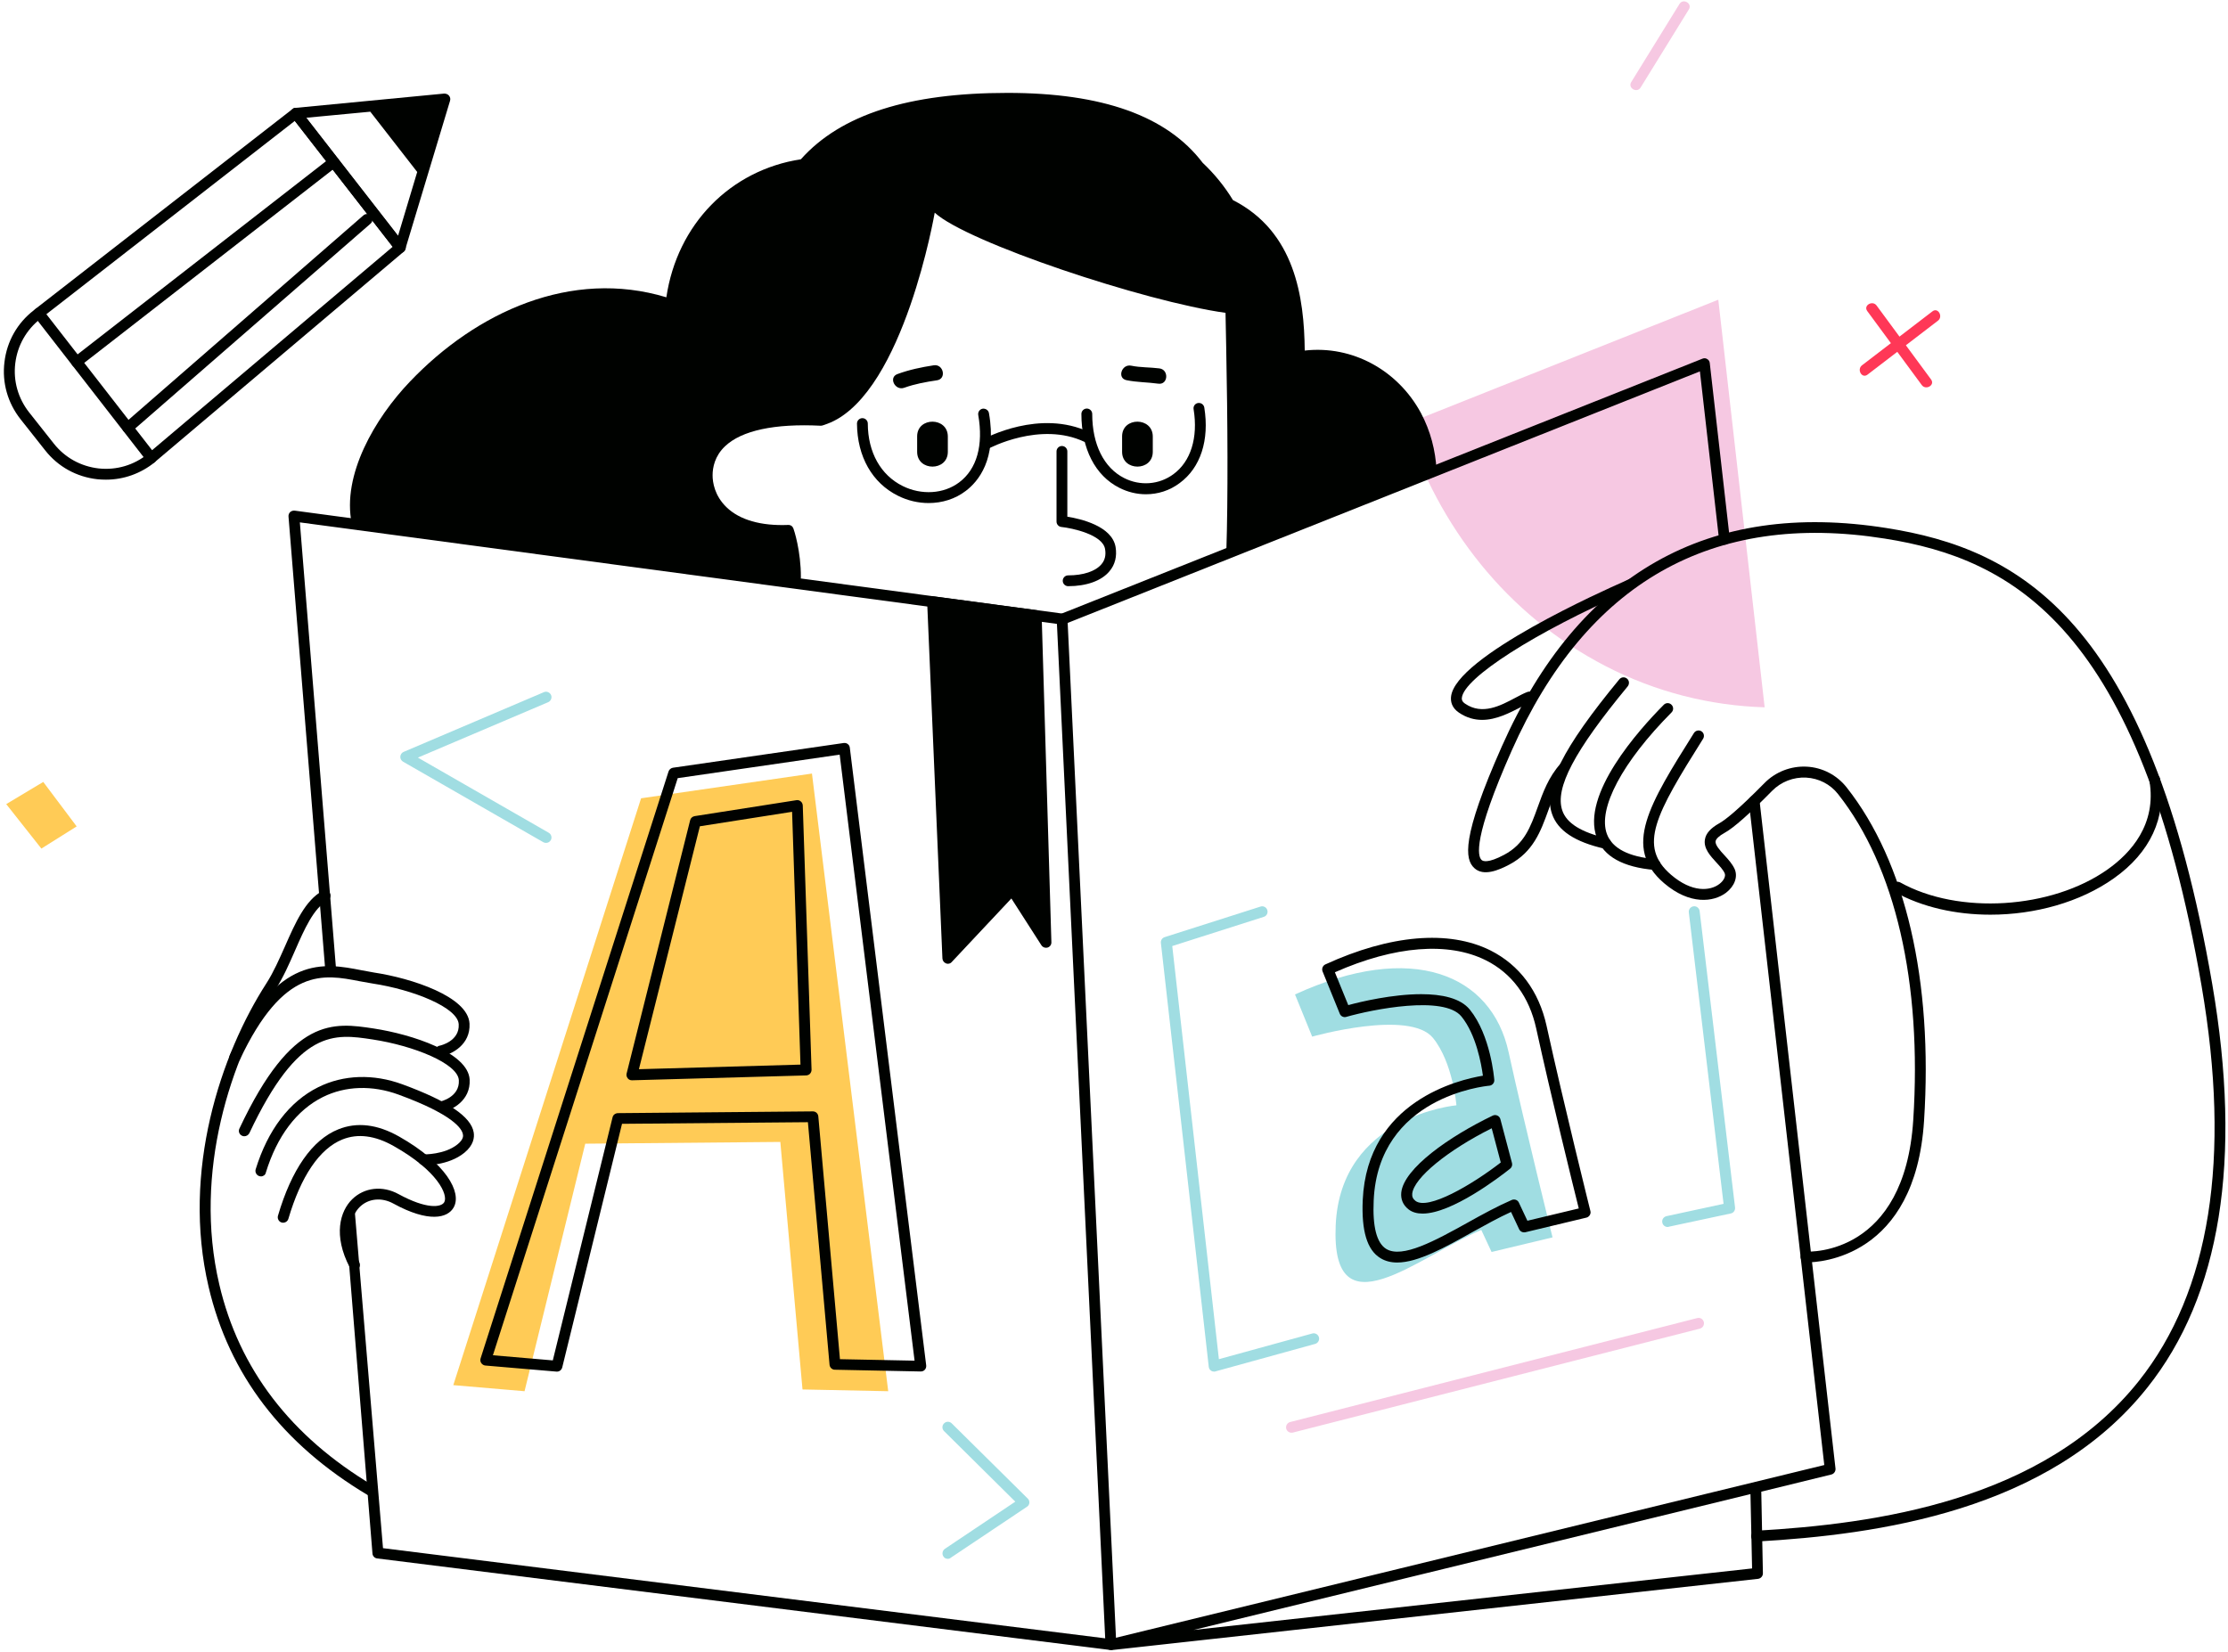 <svg width="379" height="281" viewBox="0 0 379 281" fill="none" xmlns="http://www.w3.org/2000/svg">
<path d="M292.294 50.995L239.079 72.178C244.69 89.543 256.281 104.631 273.161 113.348C281.647 117.741 290.915 120.064 300.182 120.34L292.294 50.995Z" fill="#F6C8E2"/>
<path d="M1.058 136.808L7.359 133.036L13.04 140.603L7.038 144.375L1.058 136.808Z" fill="#FFCB56"/>
<path d="M77.11 235.662L109.053 135.819L138.121 131.61L151.092 236.697L136.512 236.398L132.74 194.285L99.555 194.584L89.229 236.697L77.11 235.662Z" fill="#FFCB56"/>
<path d="M220.29 169.192L223.211 176.368C223.211 176.368 239.769 171.676 243.77 176.598C247.174 180.807 247.749 188.052 247.749 188.052C247.749 188.052 228.04 189.8 227.212 208.453C226.385 227.106 241.218 213.812 251.98 209.258L253.728 213.007L264.1 210.523C264.1 210.523 259.546 192.284 256.626 179.013C253.728 165.742 240.206 160.061 220.29 169.192Z" fill="#A0DDE2"/>
<path d="M328.492 64.565C325.41 60.379 322.306 56.17 319.224 51.984C318.534 51.041 316.924 51.961 317.637 52.927C320.719 57.113 323.824 61.322 326.905 65.508C327.595 66.451 329.205 65.531 328.492 64.565Z" fill="#FF3857"/>
<path d="M328.722 52.973L316.74 62.15C315.821 62.863 316.717 64.473 317.683 63.737C321.685 60.678 325.663 57.619 329.665 54.56C330.585 53.847 329.665 52.237 328.722 52.973Z" fill="#FF3857"/>
<path d="M285.694 0.671L277.484 13.965C276.863 14.977 278.45 15.897 279.071 14.908C281.808 10.469 284.544 6.053 287.281 1.614C287.925 0.579 286.315 -0.341 285.694 0.671Z" fill="#F6C8E2"/>
<path d="M25.734 78.848C25.711 78.848 25.665 78.848 25.642 78.848C25.389 78.825 25.159 78.687 24.998 78.503L5.865 53.87C5.704 53.686 5.658 53.433 5.681 53.18C5.704 52.927 5.842 52.72 6.026 52.559L49.766 18.542C49.95 18.381 50.203 18.312 50.456 18.358C50.709 18.381 50.916 18.519 51.077 18.703L68.831 41.542C69.13 41.933 69.084 42.485 68.693 42.807L26.332 78.618C26.171 78.756 25.941 78.848 25.734 78.848ZM7.888 53.456L25.872 76.594L66.807 41.979L50.157 20.566L7.888 53.456Z" fill="#000200"/>
<path d="M76.374 16.265C76.19 16.035 75.868 15.92 75.569 15.92L50.226 18.358C49.881 18.381 49.605 18.611 49.467 18.91C49.329 19.209 49.375 19.577 49.582 19.853L67.336 42.692C67.52 42.922 67.773 43.06 68.072 43.06C68.118 43.06 68.187 43.06 68.233 43.037C68.578 42.968 68.854 42.738 68.946 42.393L76.558 17.139C76.65 16.817 76.581 16.518 76.374 16.265ZM67.704 40.139L52.066 20.037L62.99 19.002L70.97 29.26L67.704 40.139Z" fill="#000200"/>
<path d="M21.733 73.696C21.48 73.696 21.227 73.581 21.043 73.374C20.698 72.983 20.744 72.408 21.135 72.063L61.817 36.643C62.208 36.298 62.783 36.344 63.128 36.735C63.473 37.126 63.427 37.701 63.036 38.046L22.354 73.466C22.17 73.627 21.94 73.696 21.733 73.696Z" fill="#000200"/>
<path d="M13.04 62.518C12.764 62.518 12.488 62.403 12.304 62.15C11.982 61.759 12.074 61.161 12.465 60.862L56.206 26.845C56.619 26.523 57.194 26.615 57.493 27.006C57.815 27.397 57.723 27.995 57.332 28.294L13.592 62.311C13.431 62.449 13.224 62.518 13.04 62.518Z" fill="#000200"/>
<path d="M18.03 81.608C17.547 81.608 17.064 81.585 16.581 81.539C13.04 81.148 9.889 79.423 7.681 76.617L3.496 71.327C1.311 68.567 0.322 65.094 0.759 61.598C1.173 58.079 2.944 54.951 5.75 52.789L6.026 52.582C6.44 52.26 7.015 52.329 7.313 52.743C7.635 53.134 7.543 53.732 7.153 54.031L6.877 54.238C4.485 56.101 2.967 58.792 2.599 61.805C2.231 64.818 3.082 67.785 4.968 70.177L9.153 75.467C11.039 77.859 13.753 79.354 16.788 79.699C19.824 80.021 22.791 79.147 25.159 77.215C25.55 76.893 26.125 76.939 26.47 77.353C26.792 77.744 26.723 78.319 26.332 78.641C23.94 80.573 21.043 81.608 18.03 81.608Z" fill="#000200"/>
<path d="M188.968 280.719C188.922 280.719 188.899 280.719 188.853 280.719L64.162 265.148C63.725 265.102 63.381 264.734 63.358 264.297L58.804 207.947C58.758 207.441 59.149 207.004 59.655 206.958C60.161 206.912 60.207 204.428 60.253 204.934L65.151 263.4L188.002 278.741L179.792 106.149L51.008 88.876L57.148 164.661C57.194 165.167 56.803 165.604 56.297 165.65C55.791 165.673 55.355 165.305 55.309 164.799L49.076 87.864C49.053 87.588 49.168 87.312 49.352 87.128C49.559 86.944 49.835 86.852 50.111 86.875L180.781 104.401C181.218 104.47 181.563 104.838 181.586 105.275L189.888 279.73C189.911 280.006 189.796 280.259 189.589 280.443C189.428 280.627 189.198 280.719 188.968 280.719Z" fill="#000200"/>
<path d="M188.968 280.719C188.531 280.719 188.14 280.397 188.071 279.96C187.979 279.477 188.278 279.017 188.761 278.902L310.324 249.255L297.492 136.394C297.423 135.888 297.791 135.428 298.297 135.382C298.826 135.336 299.263 135.681 299.309 136.187L312.233 249.853C312.279 250.313 311.98 250.75 311.543 250.865L299.608 253.786L299.884 267.678C299.884 268.161 299.539 268.552 299.056 268.621L189.083 280.742C189.037 280.719 189.014 280.719 188.968 280.719ZM297.768 254.2L203.042 277.315L298.044 266.85L297.768 254.2Z" fill="#000200"/>
<path d="M94.749 233.362C94.726 233.362 94.703 233.362 94.68 233.362L82.56 232.327C82.284 232.304 82.031 232.143 81.87 231.913C81.709 231.683 81.663 231.384 81.755 231.108L113.721 131.265C113.836 130.92 114.112 130.69 114.457 130.621L143.526 126.412C143.779 126.389 144.032 126.435 144.216 126.596C144.423 126.757 144.538 126.964 144.561 127.217L157.554 232.304C157.577 232.58 157.508 232.833 157.324 233.04C157.14 233.247 156.887 233.339 156.611 233.339L142.008 233.04C141.548 233.04 141.157 232.672 141.111 232.189L137.431 190.927L105.81 191.203L95.646 232.626C95.531 233.086 95.163 233.362 94.749 233.362ZM142.882 231.246L155.576 231.499L142.836 128.39L115.285 132.392L83.848 230.579L94.036 231.453L104.201 190.099C104.293 189.685 104.661 189.409 105.097 189.386L138.282 189.087C138.765 189.087 139.156 189.455 139.202 189.938L142.882 231.246Z" fill="#000200"/>
<path d="M237.676 214.801C236.618 214.801 235.652 214.571 234.801 214.042C232.548 212.662 231.582 209.419 231.812 204.175C232.571 187.316 248.232 183.682 252.256 183.015C251.98 181.014 251.106 176.023 248.6 172.941C245.633 169.284 233.445 171.745 229.006 173.01C228.546 173.148 228.063 172.895 227.902 172.458L224.982 165.282C224.798 164.822 225.005 164.293 225.442 164.086C236.48 159.026 246.438 158.175 253.521 161.694C258.466 164.178 261.777 168.617 263.088 174.551C265.963 187.661 270.493 205.854 270.539 206.038C270.608 206.268 270.562 206.521 270.424 206.751C270.286 206.958 270.079 207.119 269.849 207.165L259.477 209.649C259.041 209.741 258.604 209.534 258.42 209.143L257.04 206.199C254.947 207.142 252.693 208.407 250.509 209.603C245.748 212.271 241.195 214.801 237.676 214.801ZM241.77 169.146C245.219 169.146 248.416 169.79 250.026 171.768C253.567 176.138 254.165 183.429 254.188 183.728C254.234 184.234 253.843 184.671 253.36 184.717C252.578 184.786 234.457 186.626 233.675 204.244C233.468 208.706 234.181 211.466 235.79 212.478C238.527 214.18 244.184 211.052 249.658 208.016C252.164 206.613 254.786 205.187 257.178 204.152C257.638 203.968 258.167 204.152 258.374 204.612L259.822 207.694L268.561 205.601C267.595 201.76 263.824 186.419 261.317 174.965C260.144 169.606 257.178 165.581 252.739 163.373C246.369 160.199 237.262 160.912 227.074 165.42L229.351 171.009C231.444 170.434 236.871 169.146 241.77 169.146Z" fill="#000200"/>
<path d="M206.538 233.362C206.354 233.362 206.17 233.316 206.009 233.201C205.779 233.04 205.641 232.81 205.618 232.534L197.477 160.429C197.431 159.992 197.684 159.578 198.121 159.44L214.426 154.242C214.909 154.081 215.438 154.357 215.576 154.84C215.737 155.323 215.461 155.852 214.978 155.99L199.409 160.958L207.343 231.246L223.234 226.876C223.717 226.738 224.223 227.037 224.361 227.52C224.499 228.003 224.2 228.509 223.717 228.647L206.791 233.316C206.699 233.362 206.607 233.362 206.538 233.362Z" fill="#A0DDE2"/>
<path d="M283.671 208.752C283.234 208.752 282.866 208.453 282.774 208.016C282.659 207.51 282.981 207.027 283.487 206.912L293.191 204.819L287.281 155.231C287.212 154.725 287.58 154.265 288.086 154.196C288.592 154.127 289.052 154.495 289.121 155.001L295.146 205.44C295.192 205.923 294.893 206.36 294.433 206.452L283.901 208.706C283.809 208.752 283.74 208.752 283.671 208.752Z" fill="#A0DDE2"/>
<path d="M219.692 243.758C219.278 243.758 218.91 243.482 218.795 243.068C218.68 242.585 218.956 242.079 219.462 241.941L288.707 224.254C289.213 224.116 289.696 224.415 289.834 224.921C289.949 225.404 289.673 225.91 289.167 226.048L219.922 243.735C219.853 243.735 219.784 243.758 219.692 243.758Z" fill="#F6C8E2"/>
<path d="M161.234 265.217C160.935 265.217 160.636 265.079 160.475 264.803C160.199 264.389 160.314 263.814 160.728 263.515L172.709 255.488L160.59 243.482C160.222 243.114 160.222 242.539 160.59 242.171C160.958 241.803 161.533 241.803 161.9 242.171L174.825 254.959C175.032 255.143 175.124 255.419 175.101 255.695C175.078 255.971 174.917 256.224 174.687 256.362L161.762 265.01C161.601 265.148 161.418 265.217 161.234 265.217Z" fill="#A0DDE2"/>
<path d="M177.194 104.723C177.171 104.263 176.849 103.895 176.389 103.826L158.75 101.457C158.474 101.411 158.198 101.503 158.014 101.687C157.807 101.871 157.692 102.147 157.715 102.4L160.314 163.074C160.337 163.442 160.567 163.764 160.912 163.902C161.027 163.948 161.119 163.971 161.234 163.971C161.487 163.971 161.739 163.879 161.9 163.672L172.042 152.862L177.148 160.82C177.378 161.165 177.792 161.326 178.205 161.211C178.596 161.096 178.872 160.728 178.849 160.291L177.194 104.723Z" fill="#000200"/>
<path d="M242 206.475C241.08 206.475 240.252 206.268 239.608 205.762C238.665 205.026 238.251 204.037 238.366 202.887C238.803 198.793 246.507 193.365 253.935 189.8C254.188 189.685 254.464 189.685 254.717 189.8C254.97 189.915 255.154 190.145 255.223 190.398L257.201 197.873C257.293 198.218 257.178 198.609 256.879 198.839C255.062 200.288 246.967 206.475 242 206.475ZM253.751 191.962C246.254 195.711 240.505 200.403 240.229 203.094C240.183 203.6 240.344 203.968 240.781 204.313C242.897 205.946 250.371 201.599 255.292 197.781L253.751 191.962Z" fill="#000200"/>
<path d="M107.489 183.797C107.213 183.797 106.937 183.682 106.776 183.452C106.592 183.222 106.523 182.923 106.592 182.647L117.401 139.545C117.493 139.177 117.792 138.924 118.16 138.855L135.477 136.141C135.73 136.095 136.006 136.164 136.213 136.348C136.42 136.509 136.535 136.762 136.558 137.038L138.052 182.003C138.052 182.256 137.96 182.486 137.799 182.67C137.638 182.854 137.408 182.946 137.156 182.969L107.535 183.797C107.512 183.797 107.489 183.797 107.489 183.797ZM119.057 140.58L108.685 181.911L136.167 181.129L134.741 138.119L119.057 140.58Z" fill="#000200"/>
<path d="M180.689 106.264C180.321 106.264 179.976 106.034 179.838 105.689C179.654 105.206 179.884 104.677 180.344 104.493L289.604 61.023C289.88 60.908 290.179 60.931 290.409 61.092C290.662 61.23 290.823 61.483 290.846 61.782L294.249 91.659C294.318 92.165 293.95 92.625 293.444 92.671C292.938 92.717 292.478 92.372 292.432 91.866L289.167 63.185L181.034 106.218C180.919 106.241 180.804 106.264 180.689 106.264Z" fill="#000200"/>
<path d="M92.886 143.409C92.725 143.409 92.564 143.363 92.426 143.294L68.555 129.586C68.256 129.402 68.072 129.08 68.095 128.735C68.118 128.39 68.325 128.068 68.647 127.93L92.518 117.764C92.978 117.557 93.53 117.787 93.737 118.247C93.944 118.707 93.714 119.259 93.254 119.466L71.085 128.896L93.346 141.684C93.783 141.937 93.944 142.512 93.691 142.949C93.507 143.248 93.208 143.409 92.886 143.409Z" fill="#A0DDE2"/>
<path d="M181.701 99.732C181.195 99.732 180.781 99.318 180.781 98.812C180.781 98.306 181.195 97.892 181.701 97.892C184.277 97.892 186.346 97.202 187.358 96.006C187.956 95.316 188.163 94.442 187.979 93.407C187.565 90.946 182.345 89.842 180.551 89.658C180.091 89.612 179.723 89.221 179.723 88.738V76.801C179.723 76.295 180.137 75.881 180.643 75.881C181.149 75.881 181.563 76.295 181.563 76.801V87.91C183.748 88.255 189.175 89.474 189.773 93.085C190.026 94.649 189.681 96.075 188.738 97.179C187.404 98.812 184.829 99.732 181.701 99.732Z" fill="#000200"/>
<path d="M190.877 74.248V76.87C190.877 80.228 196.097 80.228 196.097 76.87V74.271C196.097 70.913 190.877 70.89 190.877 74.248Z" fill="#000200"/>
<path d="M156.013 74.248V76.87C156.013 80.228 161.234 80.228 161.234 76.87V74.271C161.234 70.913 156.013 70.89 156.013 74.248Z" fill="#000200"/>
<path d="M158.842 62.15C156.726 62.472 154.656 62.909 152.656 63.645C151.092 64.22 152.265 66.543 153.828 65.968C155.622 65.324 157.508 64.979 159.394 64.703C161.05 64.45 160.498 61.897 158.842 62.15Z" fill="#000200"/>
<path d="M197.224 62.679C195.637 62.472 194.005 62.541 192.441 62.219C190.808 61.874 189.98 64.335 191.613 64.68C193.407 65.048 195.223 65.025 197.04 65.278C198.719 65.508 198.88 62.886 197.224 62.679Z" fill="#000200"/>
<path d="M241.701 70.246C237.768 62.978 230.041 58.723 221.946 59.643C221.854 50.581 220.29 39.403 209.735 34.044C208.309 31.698 206.584 29.582 204.583 27.696C198.512 19.715 187.519 15.805 171.375 15.805C154.633 15.805 143.043 19.462 136.236 27.098C124.254 28.938 115.193 38.138 113.353 50.581C97.163 45.682 81.042 53.065 69.728 64.933C63.772 71.166 58.137 80.826 59.839 89.083L135.799 99.272C135.822 99.249 135.822 99.226 135.822 99.226C135.822 99.157 135.845 99.065 135.845 98.996C136.075 98.835 136.236 98.559 136.236 98.26C136.259 93.706 135.04 90.095 134.971 89.934C134.833 89.543 134.511 89.29 134.051 89.313C129.451 89.497 125.818 88.462 123.587 86.3C121.54 84.322 121.218 82.045 121.218 80.872C121.218 79.538 121.586 77.583 123.334 75.927C126.163 73.236 131.774 72.04 139.593 72.431C139.961 72.454 140.628 72.109 141.295 71.879C153.805 66.405 159.003 36.183 159.003 36.183C164.453 41.22 194.74 51.317 208.47 53.226C208.516 55.204 208.539 57.136 208.585 59.022C208.838 71.787 208.907 84.529 208.608 93.936C208.585 94.442 209.85 93.522 209.827 93.683C209.781 94.327 212.655 92.556 216.197 91.153L244.368 79.952C244.184 76.64 243.356 73.351 241.701 70.246Z" fill="#000200"/>
<path d="M157.968 85.587C156.197 85.587 154.403 85.173 152.748 84.345C148.355 82.16 145.825 77.675 145.779 72.063C145.779 71.557 146.193 71.143 146.699 71.143C147.205 71.143 147.619 71.557 147.619 72.063C147.642 76.962 149.804 80.826 153.552 82.689C156.749 84.276 160.544 84.046 163.165 82.068C166.178 79.814 167.305 75.743 166.408 70.614C166.316 70.108 166.661 69.625 167.144 69.533C167.65 69.464 168.133 69.786 168.225 70.269C169.628 78.158 166.362 81.953 164.292 83.517C162.498 84.897 160.268 85.587 157.968 85.587Z" fill="#000200"/>
<path d="M194.924 84.092C193.384 84.092 191.843 83.724 190.394 82.988C186.3 80.918 183.955 76.341 183.955 70.43C183.955 69.924 184.369 69.51 184.875 69.51C185.381 69.51 185.795 69.924 185.795 70.43C185.795 75.605 187.772 79.584 191.222 81.332C193.936 82.712 197.155 82.482 199.593 80.688C202.559 78.526 203.824 74.478 203.042 69.625C202.95 69.119 203.295 68.636 203.801 68.567C204.307 68.498 204.767 68.82 204.859 69.326C205.756 74.892 204.215 79.584 200.674 82.183C198.972 83.471 196.948 84.092 194.924 84.092Z" fill="#000200"/>
<path d="M167.673 76.479C167.351 76.479 167.029 76.295 166.868 75.996C166.615 75.559 166.776 74.984 167.236 74.731C167.627 74.524 176.895 69.533 185.312 73.535C185.772 73.742 185.979 74.294 185.749 74.754C185.519 75.214 184.99 75.421 184.507 75.191C176.964 71.603 168.202 76.295 168.133 76.341C167.972 76.456 167.811 76.479 167.673 76.479Z" fill="#000200"/>
<path d="M376.326 167.467C365.632 105.252 343.371 93.384 320.926 89.842C290.593 85.035 268.561 97.524 255.476 126.987C248.531 142.627 249.198 146.215 250.785 147.687C252.348 149.159 254.947 148.055 256.764 147.089C260.811 144.95 262.099 141.408 263.341 137.981C264.008 136.118 264.721 134.186 265.871 132.461C265.871 132.392 265.871 132.3 265.894 132.208C266.147 131.449 266.4 130.667 266.607 129.885C266.607 129.862 266.63 129.816 266.63 129.793C266.262 129.563 265.756 129.609 265.434 129.954C263.41 132.231 262.467 134.83 261.57 137.337C260.351 140.718 259.293 143.616 255.867 145.433C253.107 146.905 252.256 146.537 252.026 146.307C251.359 145.686 250.532 142.627 257.155 127.7C269.849 99.111 291.214 86.967 320.627 91.636C342.405 95.086 364 106.701 374.509 167.766C379.546 197.114 375.958 219.7 363.839 234.949C347.58 255.396 318.925 259.283 298.757 260.433C298.251 260.456 297.86 260.893 297.883 261.399C297.906 261.882 298.32 262.273 298.803 262.273C298.826 262.273 298.849 262.273 298.849 262.273C319.362 261.1 348.546 257.121 365.264 236.099C377.752 220.436 381.454 197.344 376.326 167.467Z" fill="#000200"/>
<path d="M273.161 144.421C273.092 144.421 273.023 144.421 272.954 144.398C267.894 143.248 264.974 141.316 264.008 138.464C262.467 133.933 265.779 127.309 275.46 115.579C275.782 115.188 276.357 115.119 276.771 115.464C277.162 115.786 277.208 116.361 276.886 116.775C267.802 127.769 264.468 134.094 265.756 137.889C266.492 140.074 268.998 141.615 273.368 142.627C273.874 142.742 274.173 143.225 274.058 143.731C273.943 144.122 273.575 144.421 273.161 144.421Z" fill="#000200"/>
<path d="M281.509 148.009C281.486 148.009 281.463 148.009 281.44 148.009C276.081 147.549 272.77 145.709 271.62 142.512C268.929 135.198 278.703 124.25 283.027 119.903C283.395 119.535 283.969 119.535 284.337 119.903C284.705 120.271 284.705 120.846 284.337 121.214C275.966 129.655 271.758 137.567 273.345 141.891C274.242 144.329 277.024 145.778 281.601 146.169C282.107 146.215 282.475 146.652 282.452 147.158C282.383 147.641 281.992 148.009 281.509 148.009Z" fill="#000200"/>
<path d="M307.381 214.778C307.243 214.778 307.174 214.778 307.174 214.778C306.668 214.755 306.277 214.318 306.3 213.812C306.323 213.306 306.783 212.915 307.266 212.938C307.956 212.984 323.985 213.49 325.456 190.582C326.974 167.168 322.421 147.457 312.67 135.106C311.359 133.427 309.381 132.415 307.243 132.3C305.081 132.185 302.965 133.013 301.447 134.554C297.63 138.441 294.916 140.856 293.352 141.707C292.432 142.213 291.903 142.719 291.834 143.133C291.742 143.754 292.57 144.674 293.329 145.502C293.996 146.215 294.663 146.974 295.054 147.802C295.675 149.136 295.077 150.769 293.605 151.896C291.49 153.483 287.465 154.012 283.073 150.263C275.943 144.168 280.543 136.831 288.155 124.71C288.431 124.273 289.006 124.158 289.42 124.411C289.857 124.687 289.972 125.262 289.719 125.676C281.624 138.556 278.588 143.961 284.268 148.837C287.833 151.896 290.915 151.597 292.478 150.401C293.237 149.826 293.605 149.067 293.375 148.561C293.122 147.986 292.524 147.342 291.972 146.744C290.938 145.617 289.765 144.352 290.018 142.834C290.179 141.799 290.984 140.902 292.455 140.074C293.421 139.545 295.537 137.912 300.136 133.243C302.022 131.311 304.667 130.299 307.335 130.437C310.002 130.575 312.463 131.863 314.119 133.956C324.169 146.675 328.837 166.846 327.296 190.697C325.801 214.042 309.427 214.778 307.381 214.778Z" fill="#000200"/>
<path d="M252.118 122.479C250.831 122.479 249.474 122.134 248.163 121.237C246.921 120.386 246.76 119.328 246.829 118.569C247.473 111.715 273.253 100.261 276.173 98.973C276.633 98.766 278.588 97.731 278.795 98.214C279.002 98.674 277.392 100.468 276.909 100.675C261.133 107.575 248.968 115.349 248.669 118.753C248.646 119.029 248.692 119.351 249.221 119.719C252.141 121.72 255.246 120.064 257.753 118.73C258.535 118.316 259.224 117.948 259.845 117.718C260.328 117.557 260.857 117.81 261.018 118.293C261.179 118.776 260.926 119.305 260.443 119.466C259.96 119.627 259.339 119.972 258.604 120.363C256.879 121.237 254.579 122.479 252.118 122.479Z" fill="#000200"/>
<path d="M338.588 155.622C332.723 155.622 326.974 154.357 322.306 151.758C321.869 151.505 321.708 150.953 321.961 150.493C322.214 150.056 322.766 149.895 323.226 150.125C333.137 155.668 348.982 154.679 358.526 147.917C362.459 145.134 366.897 140.258 365.632 132.829C365.54 132.323 365.885 131.84 366.391 131.771C366.897 131.702 367.38 132.024 367.449 132.53C368.553 139.062 365.77 145.065 359.584 149.435C353.812 153.529 346.108 155.622 338.588 155.622Z" fill="#000200"/>
<path d="M62.99 254.476C62.829 254.476 62.668 254.43 62.507 254.338C48.041 245.713 38.958 233.822 35.485 218.941C30.863 199.23 37.555 179.335 45.328 167.283C46.524 165.42 47.513 163.166 48.478 161.004C50.249 156.979 51.928 153.184 54.849 151.574C55.286 151.321 55.861 151.482 56.113 151.942C56.366 152.379 56.182 152.954 55.745 153.184C53.354 154.495 51.813 158.014 50.18 161.74C49.191 163.994 48.179 166.317 46.892 168.295C39.325 180.025 32.817 199.391 37.302 218.527C40.659 232.902 49.467 244.402 63.472 252.751C63.91 253.004 64.047 253.579 63.794 254.016C63.611 254.315 63.312 254.476 62.99 254.476Z" fill="#000200"/>
<path d="M60.322 216.135C59.977 216.135 59.678 215.951 59.494 215.629C56.642 210.178 57.838 206.061 59.908 204.037C61.978 202.013 65.082 201.668 67.796 203.163C72.602 205.785 75.063 205.417 75.569 204.543C76.259 203.301 74.465 199.207 66.991 194.998C63.794 193.181 60.851 192.813 58.229 193.871C54.366 195.435 51.192 200.104 49.053 207.372C48.915 207.855 48.386 208.131 47.904 207.993C47.42 207.855 47.145 207.326 47.283 206.843C49.582 199 53.124 193.917 57.539 192.146C60.713 190.858 64.186 191.272 67.888 193.365C75.868 197.896 78.605 202.864 77.179 205.417C76.167 207.257 72.924 208.062 66.922 204.773C64.921 203.669 62.668 203.899 61.196 205.348C59.609 206.912 58.758 210.201 61.127 214.778C61.357 215.238 61.196 215.79 60.736 216.02C60.598 216.089 60.46 216.135 60.322 216.135Z" fill="#000200"/>
<path d="M44.385 200.15C44.293 200.15 44.201 200.127 44.109 200.104C43.626 199.943 43.35 199.437 43.488 198.954C45.558 192.238 49.237 187.408 54.136 184.97C58.436 182.831 63.519 182.67 68.463 184.487C76.167 187.316 80.145 189.984 80.582 192.675C80.721 193.549 80.559 194.837 78.996 196.125C76.259 198.356 72.234 198.264 72.05 198.241C71.545 198.218 71.131 197.804 71.154 197.298C71.177 196.792 71.591 196.447 72.097 196.401C72.12 196.401 75.638 196.47 77.823 194.699C78.904 193.825 78.789 193.204 78.743 192.997C78.605 192.1 77.225 189.685 67.796 186.235C63.335 184.602 58.758 184.74 54.918 186.649C50.479 188.857 47.122 193.296 45.213 199.529C45.144 199.897 44.776 200.15 44.385 200.15Z" fill="#000200"/>
<path d="M41.556 193.319C41.418 193.319 41.28 193.296 41.165 193.227C40.705 193.02 40.498 192.468 40.728 192.008C49.72 172.872 56.757 173.953 63.587 174.988C70.05 175.977 79.64 179.082 79.892 183.682C80.076 187.27 76.88 188.88 75.178 189.225C74.672 189.317 74.189 188.995 74.097 188.512C73.982 188.006 74.304 187.523 74.81 187.431C74.948 187.408 78.214 186.672 78.053 183.797C77.915 180.945 70.349 177.909 63.381 176.851C56.895 175.862 50.824 174.942 42.407 192.813C42.223 193.135 41.901 193.319 41.556 193.319Z" fill="#000200"/>
<path d="M39.923 180.83C39.785 180.83 39.648 180.807 39.532 180.738C39.072 180.531 38.866 179.979 39.096 179.519C47.191 162.292 55.125 163.833 61.495 165.075C62.231 165.213 62.944 165.351 63.633 165.466C70.027 166.432 79.639 169.56 79.87 174.16C80.053 177.748 76.857 179.358 75.155 179.703C74.649 179.795 74.166 179.496 74.074 178.99C73.959 178.484 74.281 178.001 74.787 177.909C74.925 177.886 78.191 177.15 78.03 174.275C77.892 171.423 70.326 168.387 63.358 167.329C62.645 167.214 61.909 167.076 61.15 166.938C55.102 165.765 48.271 164.408 40.774 180.347C40.613 180.623 40.268 180.83 39.923 180.83Z" fill="#000200"/>
</svg>
